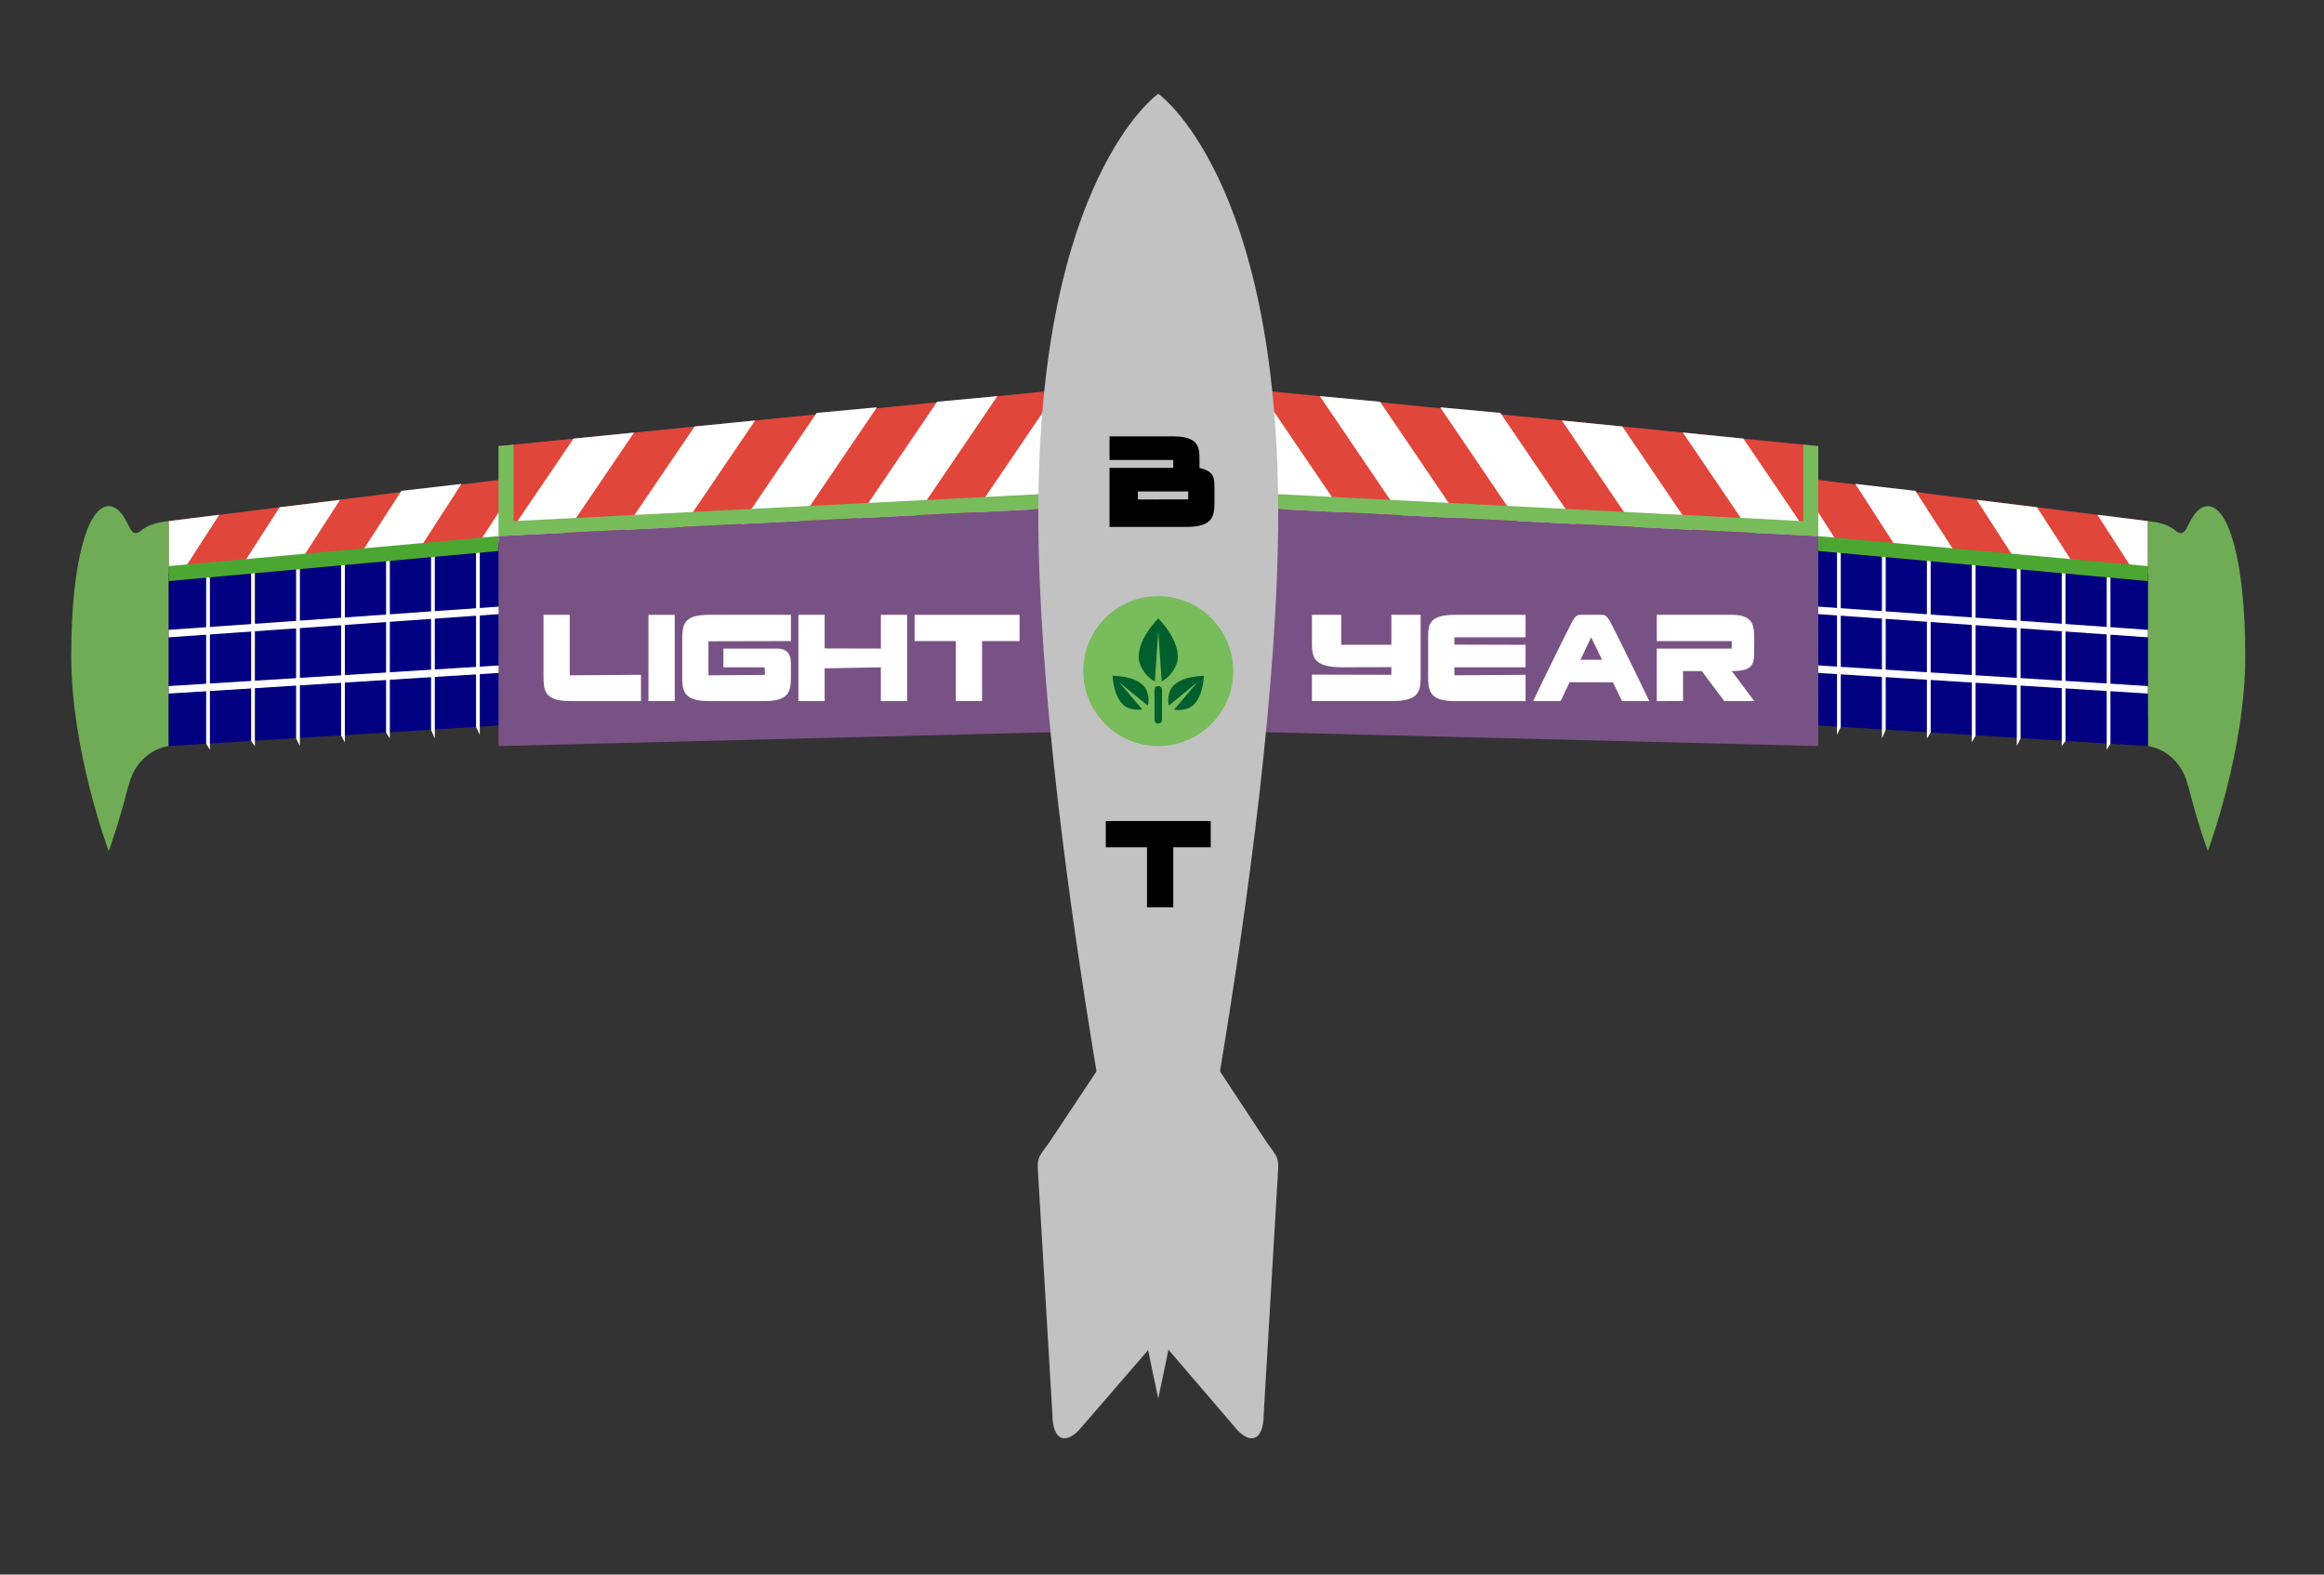 <?xml version="1.0" encoding="UTF-8" standalone="no"?>
<!DOCTYPE svg PUBLIC "-//W3C//DTD SVG 1.1//EN" "http://www.w3.org/Graphics/SVG/1.1/DTD/svg11.dtd">
<!-- Created with Vectornator (http://vectornator.io/) -->
<svg height="100%" stroke-miterlimit="10" style="fill-rule:nonzero;clip-rule:evenodd;stroke-linecap:round;stroke-linejoin:round;" version="1.1" viewBox="0 0 878.85 595.35" width="100%" xml:space="preserve" xmlns="http://www.w3.org/2000/svg" xmlns:vectornator="http://vectornator.io" xmlns:xlink="http://www.w3.org/1999/xlink">
<rect x="0" y="0" width="878.85" height="595.35" fill="#333333" stroke="none"/>
<defs/>
<clipPath id="ArtboardFrame">
<rect height="595.35" width="878.85" x="0" y="0"/>
</clipPath>
<g clip-path="url(#ArtboardFrame)" id="Calque-1" vectornator:layerName="Calque 1" visibility="hidden">
<path d="M-73.71-56.7L951.142-56.7L951.142 671.895L-73.71 671.895L-73.71-56.7Z" fill="#000000" fill-rule="nonzero" opacity="1" stroke="#000000" stroke-linecap="butt" stroke-linejoin="round" stroke-width="0.01" vectornator:layerName="Rectangle 3"/>
</g>
<g id="Border" vectornator:layerName="Border" visibility="hidden">
<path d="M438.007 51.03L378.472 249.48L199.868 199.868L378.472 299.092L290.829 447.93L438.007 299.092L585.186 447.93L497.543 299.092L676.148 202.632L497.543 249.48L438.007 51.03Z" fill="#f9cc76" fill-rule="nonzero" opacity="0" stroke="#f9cc76" stroke-linecap="butt" stroke-linejoin="round" stroke-width="19.341" vectornator:layerName="Étoile 3"/>
<path d="M438.007 540.068L378.473 301.928L199.868 361.462L378.473 242.393L438.007 242.393L497.543 242.392L676.148 358.145L497.543 301.928L438.007 540.068Z" fill="#f9cc76" fill-rule="nonzero" opacity="0" stroke="#f9cc76" stroke-linecap="butt" stroke-linejoin="round" stroke-width="19.104" vectornator:layerName="Étoile 2"/>
<path d="M184.249 287.72C183.588 287.738 183.043 287.207 183.043 286.546L183.043 280.51C183.043 279.828 182.464 279.289 181.784 279.339L65.391 287.753C53.865 292.005 53.865 297.675 50.121 309.035C49.969 309.495 49.786 309.955 49.612 310.433C43.943 326.025 41.108 334.53 41.108 334.53C26.575 290.931 22.354 267.509 22.68 243.81C22.863 230.524 26.754 205.474 28.35 201.285C39.69 171.517 52.447 195.615 52.447 195.615C55.282 195.615 56.736 193.33 60.953 192.78C93.555 188.528 183.189 177.16 183.189 177.16L183.055 165.502C183.048 164.895 183.506 164.382 184.11 164.32L389.998 143.168C401.338 52.447 438.193 29.767 438.193 29.767C438.193 29.767 476.466 55.282 486.388 143.168L692.288 164.322C692.888 164.383 693.343 164.888 693.343 165.49L693.343 176.144C693.343 176.739 693.788 177.24 694.379 177.311L809.393 191.363C809.393 191.363 819.315 192.78 822.15 194.197C823.943 195.094 825.313 192.593 825.578 192.28C826.815 190.812 829.11 187.986 833.49 187.11C838.806 186.047 844.243 193.023 846.247 197.032C849.082 202.702 853.335 229.635 853.335 248.062C853.335 284.32 839.844 316.919 834.908 338.782C834.908 338.782 831.448 327.988 827.82 314.685C823.567 299.092 822.15 287.752 810.81 287.752L694.587 280.739C693.912 280.699 693.343 281.235 693.343 281.912L693.343 286.546C693.343 287.207 692.798 287.738 692.137 287.72L484.605 282.111C484.006 282.095 483.491 282.531 483.409 283.125L466.604 404.964C466.565 405.248 466.631 405.537 466.79 405.776C466.79 405.776 486.202 433.755 487.62 438.007C488.517 440.697 483.368 535.815 483.368 535.815C483.368 535.815 483.368 545.737 476.28 548.572C468.274 551.775 459.27 538.65 459.27 538.65L445.095 521.64C444.854 521.345 438.007 542.903 438.007 542.903L432.337 521.64L409.657 547.155C409.657 547.155 405.28 550.421 399.735 548.572C395.483 547.155 394.065 541.485 394.065 541.485C390.928 514.297 387.301 438.779 388.395 436.59C391.23 430.92 409.596 405.776 409.596 405.776C409.755 405.537 409.821 405.248 409.782 404.964L392.977 283.125C392.895 282.531 392.38 282.095 391.781 282.111L184.249 287.72Z" fill="#ffffff" fill-rule="nonzero" opacity="1" stroke="#ffffff" stroke-linecap="butt" stroke-linejoin="round" stroke-width="22.41" vectornator:layerName="Rectangle 2"/>
<path d="M184.249 287.72C183.588 287.738 183.043 287.207 183.043 286.546L183.043 280.51C183.043 279.828 182.464 279.289 181.784 279.339L65.391 287.752C53.865 292.005 53.865 297.675 50.121 309.035C49.969 309.495 49.786 309.955 49.612 310.432C43.943 326.025 41.108 334.53 41.108 334.53C26.575 290.931 22.354 267.509 22.68 243.81C22.863 230.524 26.754 205.474 28.35 201.285C39.69 171.517 52.447 195.615 52.447 195.615C55.282 195.615 56.736 193.33 60.953 192.78C93.555 188.527 183.189 177.16 183.189 177.16L183.055 165.502C183.048 164.895 183.506 164.382 184.11 164.32L389.998 143.168C401.338 52.447 438.193 29.767 438.193 29.767C438.193 29.767 476.466 55.282 486.388 143.168L692.288 164.322C692.888 164.383 693.343 164.888 693.343 165.49L693.343 176.144C693.343 176.739 693.788 177.24 694.379 177.311L809.393 191.362C809.393 191.362 819.315 192.78 822.15 194.197C823.943 195.094 825.313 192.593 825.578 192.28C826.815 190.812 829.11 187.986 833.49 187.11C838.806 186.047 844.243 193.023 846.247 197.032C849.082 202.702 853.335 229.635 853.335 248.062C853.335 284.32 839.844 316.919 834.908 338.782C834.908 338.782 831.448 327.988 827.82 314.685C823.567 299.092 822.15 287.752 810.81 287.752L694.587 280.739C693.912 280.699 693.343 281.235 693.343 281.912L693.343 286.546C693.343 287.207 692.798 287.738 692.137 287.72L484.605 282.111C484.006 282.095 483.491 282.531 483.409 283.125L466.604 404.964C466.565 405.248 466.631 405.537 466.79 405.776C466.79 405.776 486.203 433.755 487.62 438.007C488.517 440.697 483.368 535.815 483.368 535.815C483.368 535.815 483.368 545.737 476.28 548.572C468.274 551.775 459.27 538.65 459.27 538.65L445.095 521.64C444.854 521.345 438.008 542.902 438.008 542.902L432.338 521.64L409.658 547.155C409.658 547.155 405.28 550.421 399.735 548.572C395.483 547.155 394.065 541.485 394.065 541.485C390.928 514.297 387.301 438.779 388.395 436.59C391.23 430.92 409.596 405.776 409.596 405.776C409.755 405.537 409.821 405.248 409.782 404.964L392.977 283.125C392.895 282.531 392.38 282.095 391.781 282.111L184.249 287.72Z" fill="#000000" fill-rule="nonzero" opacity="1" stroke="#000000" stroke-linecap="butt" stroke-linejoin="round" stroke-width="0.01" vectornator:layerName="Rectangle 1"/>
</g>
<g id="WingPrt1" vectornator:layerName="WingPrt1">
<g opacity="1" vectornator:layerName="Grouper 2">
<path d="M63.788 197.032L245.228 174.352L245.228 248.062L63.788 259.402L63.788 197.032Z" fill="#e1463b" fill-rule="nonzero" opacity="1" stroke="none" vectornator:layerName="Rectangle 27"/>
<path d="M197.222 180.321L219.939 177.683L186.412 229.605L163.696 232.242L197.222 180.321Z" fill="#ffffff" fill-rule="nonzero" opacity="1" stroke="none" vectornator:layerName="Rectangle 28"/>
<path d="M63.788 197.032L82.913 194.636L67.482 218.533L63.788 214.042L63.788 197.032Z" fill="#ffffff" fill-rule="nonzero" opacity="1" stroke="none" vectornator:layerName="RectIangle 19"/>
<path d="M151.789 185.597L174.506 182.959L140.979 234.88L118.262 237.518L151.789 185.597Z" fill="#ffffff" fill-rule="nonzero" opacity="1" stroke="none" vectornator:layerName="Rectangle 29"/>
<path d="M105.754 191.806L128.573 189.009L95.546 240.156L72.829 242.794L105.754 191.806Z" fill="#ffffff" fill-rule="nonzero" opacity="1" stroke="none" vectornator:layerName="Rectangle 30"/>
<path d="M26.933 248.062C26.933 212.051 33.279 191.362 41.108 191.362C48.936 191.362 55.282 212.051 55.282 248.062C55.282 284.074 41.108 321.773 41.108 321.773C41.108 321.773 26.933 284.074 26.933 248.062Z" fill="#6fac55" fill-rule="nonzero" opacity="1" stroke="none" vectornator:layerName="Ovale 4"/>
<path d="M29.767 248.062C29.767 218.295 34.02 195.615 41.108 194.197L41.108 316.103C41.108 316.103 29.767 284.074 29.767 248.062Z" fill="#ffffff" fill-rule="nonzero" opacity="0" stroke="none" vectornator:layerName="Ovale 5"/>
<path d="M52.457 201.252C53.495 200.779 55.41 197.787 63.788 197.032L63.788 282.083C63.788 282.083 51.643 283.227 48.384 297.99L48.284 198.071C49.944 201.754 50.965 201.932 52.457 201.252Z" fill="#6fac55" fill-rule="nonzero" opacity="1" stroke="none" vectornator:layerName="Rectangle 31"/>
<path d="M63.788 216.877L245.228 199.868L245.228 270.743L80.795 281.02L63.788 282.083L63.788 216.877Z" fill="#020080" fill-rule="nonzero" opacity="1" stroke="none" vectornator:layerName="Rectangle 17"/>
<path d="M63.788 259.402L245.228 248.062L245.228 250.897L63.788 262.238L63.788 259.402Z" fill="#ffffff" fill-rule="nonzero" opacity="1" stroke="#ffffff" stroke-linecap="butt" stroke-linejoin="round" stroke-width="0.01" vectornator:layerName="Rectan gle 5"/>
<path d="M63.788 238.14L245.228 225.382L245.228 228.217L63.788 240.975L63.788 238.14Z" fill="#ffffff" fill-rule="nonzero" opacity="1" stroke="#ffffff" stroke-linecap="butt" stroke-linejoin="round" stroke-width="0.01" vectornator:layerName="Rectan gle 6"/>
<path d="M77.963 216.877L79.38 216.877L79.38 283.5L77.963 281.186L77.963 216.877Z" fill="#ffffff" fill-rule="nonzero" opacity="1" stroke="none" vectornator:layerName="Rectangle 18"/>
<path d="M111.982 214.042L113.4 211.207L113.4 282.083L111.982 279.172L111.982 214.042Z" fill="#ffffff" fill-rule="nonzero" opacity="1" stroke="none" vectornator:layerName="Rectangle 19"/>
<path d="M128.993 211.207L130.41 209.79L130.41 280.665L128.993 278.14L128.993 211.207Z" fill="#ffffff" fill-rule="nonzero" opacity="1" stroke="none" vectornator:layerName="Rectangle 20"/>
<path d="M146.002 208.372L147.42 208.372L147.42 279.248L146.002 277.002L146.002 208.372Z" fill="#ffffff" fill-rule="nonzero" opacity="1" stroke="none" vectornator:layerName="Rectangle 21"/>
<path d="M163.012 208.372L164.43 206.955L164.43 279.248L163.012 275.946L163.012 208.372Z" fill="#ffffff" fill-rule="nonzero" opacity="1" stroke="none" vectornator:layerName="Rectangle 22"/>
<path d="M180.022 205.537L181.44 204.12L181.44 277.83L180.022 274.859L180.022 205.537Z" fill="#ffffff" fill-rule="nonzero" opacity="1" stroke="none" vectornator:layerName="Rectangle 23"/>
<path d="M94.972 214.042L96.39 214.042L96.39 282.083L94.972 280.187L94.972 214.042Z" fill="#ffffff" fill-rule="nonzero" opacity="1" stroke="none" vectornator:layerName="Rectangle 24"/>
<path d="M63.788 214.043L188.527 202.703L188.527 208.318L63.788 219.712L63.788 214.043Z" fill="#4ba732" fill-rule="nonzero" opacity="1" stroke="none" vectornator:layerName="Rectangle 25"/>
<path d="M188.527 168.683L415.327 146.002L389.812 255.15L199.868 265.072L188.527 168.683Z" fill="#e1463b" fill-rule="nonzero" opacity="1" stroke="none" vectornator:layerName="Rectangle 35"/>
<path d="M216.888 165.833L239.777 163.55L205.806 213.57L190.179 205.159L216.888 165.833Z" fill="#ffffff" fill-rule="nonzero" opacity="1" stroke="none" vectornator:layerName="Rectangle 36"/>
<path d="M262.677 161.251L285.555 158.985L251.349 209.351L228.577 211.461L262.677 161.251Z" fill="#ffffff" fill-rule="nonzero" opacity="1" stroke="none" vectornator:layerName="Rectangle 37"/>
<path d="M308.845 156.113L331.616 154.004L296.893 205.132L274.121 207.242L308.845 156.113Z" fill="#ffffff" fill-rule="nonzero" opacity="1" stroke="none" vectornator:layerName="Rectangle 38"/>
<path d="M354.388 151.894L377.16 149.785L342.436 200.913L319.664 203.022L354.388 151.894Z" fill="#ffffff" fill-rule="nonzero" opacity="1" stroke="none" vectornator:layerName="Rectangle 39"/>
<path d="M399.932 147.675L422.703 145.565L387.98 196.694L365.208 198.803L399.932 147.675Z" fill="#ffffff" fill-rule="nonzero" opacity="1" stroke="none" vectornator:layerName="Rectangle 40"/>
<path d="M188.527 197.032L188.527 168.683L194.198 168.115L194.198 197.032L415.327 185.692L415.327 191.362L188.527 202.702L188.527 197.032Z" fill="#78bc5b" fill-rule="nonzero" opacity="1" stroke="none" vectornator:layerName="Rectangle 41"/>
<path d="M188.527 202.702L415.328 191.362L415.328 276.413L188.527 282.082L188.527 202.702Z" fill="#795285" fill-rule="nonzero" opacity="1" stroke="none" vectornator:layerName="Rectangle 42"/>
</g>
<g opacity="1" vectornator:layerName="Grouper 1">
<path d="M812.254 197.032L630.947 174.352L629.37 253.732L812.227 270.743L812.254 197.032Z" fill="#e1463b" fill-rule="nonzero" opacity="1" stroke="none" vectornator:layerName="Rectangle 22"/>
<path d="M678.917 180.321L656.217 177.683L689.719 229.605L712.419 232.242L678.917 180.321Z" fill="#ffffff" fill-rule="nonzero" opacity="1" stroke="none" vectornator:layerName="Rectangle 23"/>
<path d="M812.254 197.032L793.143 194.636L808.563 218.533L812.254 214.042L812.254 197.032Z" fill="#ffffff" fill-rule="nonzero" opacity="1" stroke="none" vectornator:layerName="RectIangle 18"/>
<path d="M724.317 185.597L701.617 182.959L735.119 234.88L757.819 237.518L724.317 185.597Z" fill="#ffffff" fill-rule="nonzero" opacity="1" stroke="none" vectornator:layerName="Rectangle 24"/>
<path d="M770.319 191.806L747.516 189.009L780.519 240.156L803.219 242.794L770.319 191.806Z" fill="#ffffff" fill-rule="nonzero" opacity="1" stroke="none" vectornator:layerName="Rectangle 25"/>
<path d="M849.083 248.062C849.083 212.051 842.741 191.362 834.918 191.362C827.095 191.362 820.753 212.051 820.753 248.062C820.753 284.074 834.918 321.772 834.918 321.772C834.918 321.772 849.083 284.074 849.083 248.062Z" fill="#6fac55" fill-rule="nonzero" opacity="1" stroke="none" vectornator:layerName="Ovale 2"/>
<path d="M823.577 201.252C822.539 200.779 820.626 197.787 812.254 197.032L812.254 282.082C812.254 282.082 824.39 283.227 827.647 297.99L827.746 198.071C826.088 201.754 825.068 201.932 823.577 201.252Z" fill="#6fac55" fill-rule="nonzero" opacity="1" stroke="none" vectornator:layerName="Rectangle 26"/>
<path d="M812.254 216.877L630.947 199.867L630.947 270.742L795.259 281.02L812.254 282.082L812.254 216.877Z" fill="#020080" fill-rule="nonzero" opacity="1" stroke="none" vectornator:layerName="Rectangle 9"/>
<path d="M812.254 259.402L630.947 248.062L630.947 250.897L812.254 262.237L812.254 259.402Z" fill="#ffffff" fill-rule="nonzero" opacity="1" stroke="#ffffff" stroke-linecap="butt" stroke-linejoin="round" stroke-width="0.01" vectornator:layerName="Rectan gle 3"/>
<path d="M812.254 238.14L630.947 225.382L630.947 228.217L812.254 240.975L812.254 238.14Z" fill="#ffffff" fill-rule="nonzero" opacity="1" stroke="#ffffff" stroke-linecap="butt" stroke-linejoin="round" stroke-width="0.01" vectornator:layerName="Rectan gle 4"/>
<path d="M798.09 216.877L796.673 216.877L796.673 283.5L798.09 281.186L798.09 216.877Z" fill="#ffffff" fill-rule="nonzero" opacity="1" stroke="none" vectornator:layerName="Rectangle 10"/>
<path d="M764.094 214.042L762.678 211.207L762.678 282.082L764.094 279.172L764.094 214.042Z" fill="#ffffff" fill-rule="nonzero" opacity="1" stroke="none" vectornator:layerName="Rectangle 11"/>
<path d="M747.097 211.207L745.68 209.79L745.68 280.665L747.097 278.14L747.097 211.207Z" fill="#ffffff" fill-rule="nonzero" opacity="1" stroke="none" vectornator:layerName="Rectangle 12"/>
<path d="M730.099 208.372L728.683 208.372L728.683 279.248L730.099 277.002L730.099 208.372Z" fill="#ffffff" fill-rule="nonzero" opacity="1" stroke="none" vectornator:layerName="Rectangle 13"/>
<path d="M713.102 208.372L711.685 206.955L711.685 279.248L713.102 275.946L713.102 208.372Z" fill="#ffffff" fill-rule="nonzero" opacity="1" stroke="none" vectornator:layerName="Rectangle 14"/>
<path d="M696.104 205.537L694.688 204.12L694.688 277.83L696.104 274.859L696.104 205.537Z" fill="#ffffff" fill-rule="nonzero" opacity="1" stroke="none" vectornator:layerName="Rectangle 15"/>
<path d="M781.092 214.042L779.676 214.042L779.676 282.082L781.092 280.187L781.092 214.042Z" fill="#ffffff" fill-rule="nonzero" opacity="1" stroke="none" vectornator:layerName="Rectangle 16"/>
<path d="M812.254 214.043L687.605 202.702L687.605 208.318L812.254 219.712L812.254 214.043Z" fill="#4ba732" fill-rule="nonzero" opacity="1" stroke="none" vectornator:layerName="Rectangle 2"/>
<path d="M687.605 168.683L460.971 146.002L480.532 265.072L669.06 267.907L687.605 168.683Z" fill="#e1463b" fill-rule="nonzero" opacity="1" stroke="none" vectornator:layerName="Rectangle 27"/>
<path d="M659.266 165.833L636.393 163.55L670.34 213.57L685.955 205.159L659.266 165.833Z" fill="#ffffff" fill-rule="nonzero" opacity="1" stroke="none" vectornator:layerName="Rectangle 28"/>
<path d="M613.509 161.251L590.648 158.985L624.829 209.351L647.585 211.461L613.509 161.251Z" fill="#ffffff" fill-rule="nonzero" opacity="1" stroke="none" vectornator:layerName="Rectangle 29"/>
<path d="M567.376 156.113L544.621 154.004L579.319 205.132L602.074 207.242L567.376 156.113Z" fill="#ffffff" fill-rule="nonzero" opacity="1" stroke="none" vectornator:layerName="Rectangle 30"/>
<path d="M521.865 151.894L499.11 149.785L533.809 200.913L556.564 203.022L521.865 151.894Z" fill="#ffffff" fill-rule="nonzero" opacity="1" stroke="none" vectornator:layerName="Rectangle 31"/>
<path d="M476.355 147.675L453.6 145.565L488.299 196.694L511.054 198.803L476.355 147.675Z" fill="#ffffff" fill-rule="nonzero" opacity="1" stroke="none" vectornator:layerName="Rectangle 32"/>
<path d="M687.605 197.032L687.605 168.683L681.939 168.115L681.939 197.032L460.971 185.692L460.971 191.362L687.605 202.702L687.605 197.032Z" fill="#78bc5b" fill-rule="nonzero" opacity="1" stroke="none" vectornator:layerName="Rectangle 33"/>
<path d="M687.605 202.702L460.971 191.362L460.971 276.412L687.605 282.082L687.605 202.702Z" fill="#795285" fill-rule="nonzero" opacity="1" stroke="none" vectornator:layerName="Rectangle 34"/>
<path d="M823.567 248.062C823.567 218.295 827.82 195.615 834.908 194.197L834.908 316.102C834.908 316.102 823.567 284.074 823.567 248.062Z" fill="#ffffff" fill-rule="nonzero" opacity="0" stroke="none" vectornator:layerName="Ovale 3"/>
</g>
</g>
<g id="Body" vectornator:layerName="Body">
<path d="M438.209 369.968L479.344 432.374C483.569 438.007 483.569 438.007 483.239 443.948L477.899 534.397C477.899 545.738 472.229 545.738 467.49 540.209L438.209 506.048L438.209 369.968Z" fill="#c2c2c2" fill-rule="nonzero" opacity="1" stroke="none" vectornator:layerName="Rectangle 2"/>
<path d="M438.007 369.968L396.505 432.374C392.242 438.007 392.242 438.007 392.575 443.948L397.963 534.398C397.963 545.738 403.684 545.738 408.465 540.209L438.007 506.048L438.007 369.968Z" fill="#c2c2c2" fill-rule="nonzero" opacity="1" stroke="none" vectornator:layerName="Rectangle 1"/>
<path d="M392.647 194.197C392.647 67.172 438.007 35.438 438.007 35.438C438.007 35.438 483.368 67.172 483.368 194.197C483.368 321.223 438.007 528.727 438.007 528.727C438.007 528.727 392.647 321.223 392.647 194.197Z" fill="#c2c2c2" fill-rule="nonzero" opacity="1" stroke="none" vectornator:layerName="Ovale 2"/>
</g>
<g id="Logo" vectornator:layerName="Logo">
<path d="M409.657 253.732C409.657 238.075 422.35 225.382 438.007 225.382C453.665 225.382 466.358 238.075 466.358 253.732C466.358 269.39 453.665 282.083 438.007 282.083C422.35 282.083 409.657 269.39 409.657 253.732Z" fill="#78bc5b" fill-rule="nonzero" opacity="1" stroke="none" vectornator:layerName="Ovale 9"/>
<path d="M409.657 182.857C409.657 166.417 422.35 153.09 438.007 153.09C453.665 153.09 466.358 166.417 466.358 182.857C466.358 199.298 453.665 212.625 438.007 212.625C422.35 212.625 409.657 199.298 409.657 182.857Z" fill="#e3e3e3" fill-rule="nonzero" opacity="0" stroke="none" vectornator:layerName="Ovale 10"/>
<path d="M409.657 323.19C409.657 307.533 422.35 294.84 438.007 294.84C453.665 294.84 466.358 307.533 466.358 323.19C466.358 338.847 453.665 351.54 438.007 351.54C422.35 351.54 409.657 338.847 409.657 323.19Z" fill="#e3e3e3" fill-rule="nonzero" opacity="0" stroke="none" vectornator:layerName="Ovale 2"/>
<path d="M412.123 253.732C412.123 239.408 423.712 227.795 438.007 227.795C452.303 227.795 463.892 239.408 463.892 253.732C463.892 268.057 452.303 279.67 438.007 279.67C423.712 279.67 412.123 268.057 412.123 253.732Z" fill="#005628" fill-rule="nonzero" opacity="0" stroke="none" vectornator:layerName="Ovale 7"/>
<path d="M415.821 253.732C415.821 241.407 425.754 231.414 438.007 231.414C450.261 231.414 460.194 241.407 460.194 253.732C460.194 266.058 450.261 276.051 438.007 276.051C425.754 276.051 415.821 266.058 415.821 253.732Z" fill="#78bc5b" fill-rule="nonzero" opacity="1" stroke="none" vectornator:layerName="Ovale 8"/>
<path d="M430.612 248.304C430.612 241.065 438.008 233.827 438.008 233.827C438.008 233.827 445.403 241.065 445.403 248.304C445.403 253.129 440.473 257.955 438.008 257.955C435.542 257.955 430.612 253.129 430.612 248.304Z" fill="#005f2c" fill-rule="nonzero" opacity="1" stroke="none" vectornator:layerName="Ovale 4"/>
<path d="M443.933 259.056C447.747 255.433 455.264 255.542 455.264 255.542C455.264 255.542 455.152 262.899 451.338 266.523C448.795 268.939 443.783 268.866 442.549 267.621C441.315 266.377 441.39 261.472 443.933 259.056Z" fill="#005f2c" fill-rule="nonzero" opacity="1" stroke="none" vectornator:layerName="Ovale 5"/>
<path d="M424.79 266.485C420.939 262.899 420.751 255.544 420.751 255.544C420.751 255.544 428.266 255.36 432.118 258.946C434.685 261.336 434.811 266.24 433.589 267.497C432.368 268.753 427.358 268.875 424.79 266.485Z" fill="#005f2c" fill-rule="nonzero" opacity="1" stroke="none" vectornator:layerName="Ovale 3"/>
<path d="M438.008 270.019L452.799 257.955L440.473 272.431L438.008 272.431L438.008 270.019Z" fill="#78bc5b" fill-rule="nonzero" opacity="1" stroke="none" vectornator:layerName="Rectangle 1"/>
<path d="M423.216 257.955L438.008 270.019L438.008 272.431L435.542 272.431L423.216 257.955Z" fill="#78bc5b" fill-rule="nonzero" opacity="1" stroke="none" vectornator:layerName="Rectangle 2"/>
<path d="M438.008 238.653L440.473 274.844L435.542 274.844L438.008 238.653Z" fill="#78bc5b" fill-rule="nonzero" opacity="1" stroke="none" vectornator:layerName="Rectangle 3"/>
<path d="M438.008 262.78L438.008 260.368L438.008 272.431L438.008 262.78Z" fill="#005f2c" fill-rule="nonzero" opacity="1" stroke="none" vectornator:layerName="Ovale 6"/>
<path d="M396.9 194.197C396.9 73.742 436.59 41.108 436.59 41.108C436.59 41.108 422.415 72.325 422.415 192.78C422.415 313.235 436.59 508.882 436.59 508.882C436.59 508.882 396.9 314.653 396.9 194.197Z" fill="#ffffff" fill-rule="nonzero" opacity="0" stroke="none" vectornator:layerName="Ovale 1"/>
<path d="M436.59 260.82C436.59 260.82 436.59 259.402 438.007 259.402C439.425 259.402 439.425 260.82 439.425 260.82L439.425 272.16C439.425 272.16 439.413 273.577 438.007 273.577C436.578 273.577 436.59 272.16 436.59 272.16L436.59 260.82Z" fill="#005f2c" fill-rule="nonzero" opacity="1" stroke="none" vectornator:layerName="Rectangle 4"/>
</g>
<g id="Txt" vectornator:layerName="Txt">
<path d="M205.537 232.47L215.46 232.47L215.46 255.33L242.392 255.15L242.392 265.073L215.614 265.073C205.537 265.073 205.537 260.82 205.537 255.072L205.537 232.47Z" fill="#ffffff" fill-rule="nonzero" opacity="1" stroke="#005f2c" stroke-linecap="butt" stroke-linejoin="round" stroke-width="0.01" vectornator:layerName="Rectangle 5"/>
<path d="M549.99 232.47L576.923 232.47L576.923 240.975L549.99 240.975L549.99 243.734L576.923 243.81L576.923 252.315L549.99 252.315L549.99 255.33L576.923 255.15L576.923 265.073L550.144 265.073C540.068 265.073 540.068 260.82 540.068 255.072L540.068 240.975C540.068 236.65 540.068 232.47 549.99 232.47Z" fill="#ffffff" fill-rule="nonzero" opacity="1" stroke="#005f2c" stroke-linecap="butt" stroke-linejoin="round" stroke-width="0.01" vectornator:layerName="Rectangle 6"/>
<path d="M526.165 255.15L526.165 252.244C526.165 252.244 515.098 252.27 507.53 252.288C496.125 252.315 496.125 247.968 496.125 242.392C496.125 236.722 496.125 232.47 496.125 232.47L507.192 232.47L507.192 243.81L526.165 243.81L526.165 232.47L537.233 232.47C537.233 232.47 537.232 246.645 537.233 255.15C537.233 260.82 537.233 265.072 526.563 265.072C518.6 265.073 507.365 265.072 507.365 265.072L496.125 265.072L496.125 255.072L526.165 255.15Z" fill="#ffffff" fill-rule="nonzero" opacity="1" stroke="#005f2c" stroke-linecap="butt" stroke-linejoin="round" stroke-width="0.01" vectornator:layerName="Rectangle 2"/>
<path d="M626.535 232.47C626.535 232.47 644.963 232.47 654.885 232.47C663.39 232.47 663.39 236.722 663.39 242.393C663.39 243.378 663.347 245.432 663.347 245.432C663.39 250.898 663.39 253.732 654.885 253.732L663.39 265.073L652.05 265.073L643.545 253.733L636.458 253.732L636.458 265.072L626.535 265.073L626.535 245.228L654.885 245.227L654.885 242.393L626.535 242.393L626.535 232.47Z" fill="#ffffff" fill-rule="nonzero" opacity="1" stroke="#005f2c" stroke-linecap="butt" stroke-linejoin="round" stroke-width="0.01" vectornator:layerName="Rectangle 10"/>
<path d="M418.163 310.432L457.853 310.432L457.853 320.355L443.678 320.355L443.678 343.035L433.755 343.035L433.755 320.355L418.163 320.355L418.163 310.432Z" fill="#000000" fill-rule="nonzero" opacity="1" stroke="none" vectornator:layerName="Rectangle 4"/>
<path d="M419.58 164.997L443.678 164.997C453.6 164.997 453.6 169.462 453.6 173.927C453.6 178.392 453.6 176.904 453.6 176.904C459.27 178.392 459.27 180.214 459.27 185.834C459.27 185.834 459.27 182.857 459.27 188.808C459.27 194.764 459.27 199.23 448.584 199.23C440.952 199.23 430.266 199.23 430.266 199.23L419.58 199.23L419.58 179.935L430.285 179.441L430.301 188.853L449.348 188.811L449.348 185.834L419.58 185.834L419.58 176.904L443.678 176.904L443.678 173.927L419.58 173.927L419.58 164.997Z" fill="#000000" fill-rule="nonzero" opacity="1" stroke="none" vectornator:layerName="Rectangle 11"/>
<path d="M594.405 235.305C594.793 234.554 595.843 232.47 597.335 232.47C600.264 232.47 603.194 232.47 606.123 232.47C607.588 232.47 608.798 234.812 609.053 235.305C614.041 244.961 623.7 265.073 623.7 265.073L613.392 265.073L601.729 240.975L597.666 249.445L607.588 249.48L611.982 257.985L593.589 257.943L590.17 265.073L579.758 265.073C579.758 265.073 590.011 243.81 594.405 235.305Z" fill="#ffffff" fill-rule="nonzero" opacity="1" stroke="#005f2c" stroke-linecap="butt" stroke-linejoin="round" stroke-width="0.01" vectornator:layerName="Rectangle 7"/>
<path d="M245.227 232.47L255.15 232.47L255.15 265.073L245.227 265.073L245.227 232.47Z" fill="#ffffff" fill-rule="nonzero" opacity="1" stroke="#005f2c" stroke-linecap="butt" stroke-linejoin="round" stroke-width="0.01" vectornator:layerName="Rectangle 1"/>
<path d="M301.928 232.47L311.85 232.47L311.85 245.175L333.113 245.227L333.113 232.47L343.035 232.47L343.035 265.073L333.113 265.073L333.113 252.315L311.85 252.692L311.85 265.073L301.928 265.073L301.928 232.47Z" fill="#ffffff" fill-rule="nonzero" opacity="1" stroke="#005f2c" stroke-linecap="butt" stroke-linejoin="round" stroke-width="0.01" vectornator:layerName="Rectangle 3"/>
<path d="M345.87 232.47L385.56 232.47L385.56 242.392L371.385 242.392L371.385 265.073L361.463 265.073L361.463 242.392L345.87 242.392L345.87 232.47Z" fill="#ffffff" fill-rule="nonzero" opacity="1" stroke="#005f2c" stroke-linecap="butt" stroke-linejoin="round" stroke-width="0.01" vectornator:layerName="Rectangle 9"/>
<path d="M267.908 232.47C277.83 232.47 299.093 232.47 299.093 232.47L299.093 242.392L267.908 242.466L267.908 255.33L289.266 255.187L289.17 252.315L273.578 252.315L273.578 245.227C273.578 245.227 287.752 245.227 293.943 245.227C299.093 245.227 299.093 249.48 299.093 251.136C299.093 255.15 299.093 255.15 299.093 255.15C299.093 260.82 299.093 265.073 289.17 265.073L268.062 265.073C257.985 265.073 257.985 260.82 257.985 255.072C257.985 249.48 257.985 248.062 257.985 242.413C257.985 236.722 257.985 232.47 267.908 232.47Z" fill="#ffffff" fill-rule="nonzero" opacity="1" stroke="#005f2c" stroke-linecap="butt" stroke-linejoin="round" stroke-width="0.01" vectornator:layerName="Rectangle 1"/>
</g>
</svg>
